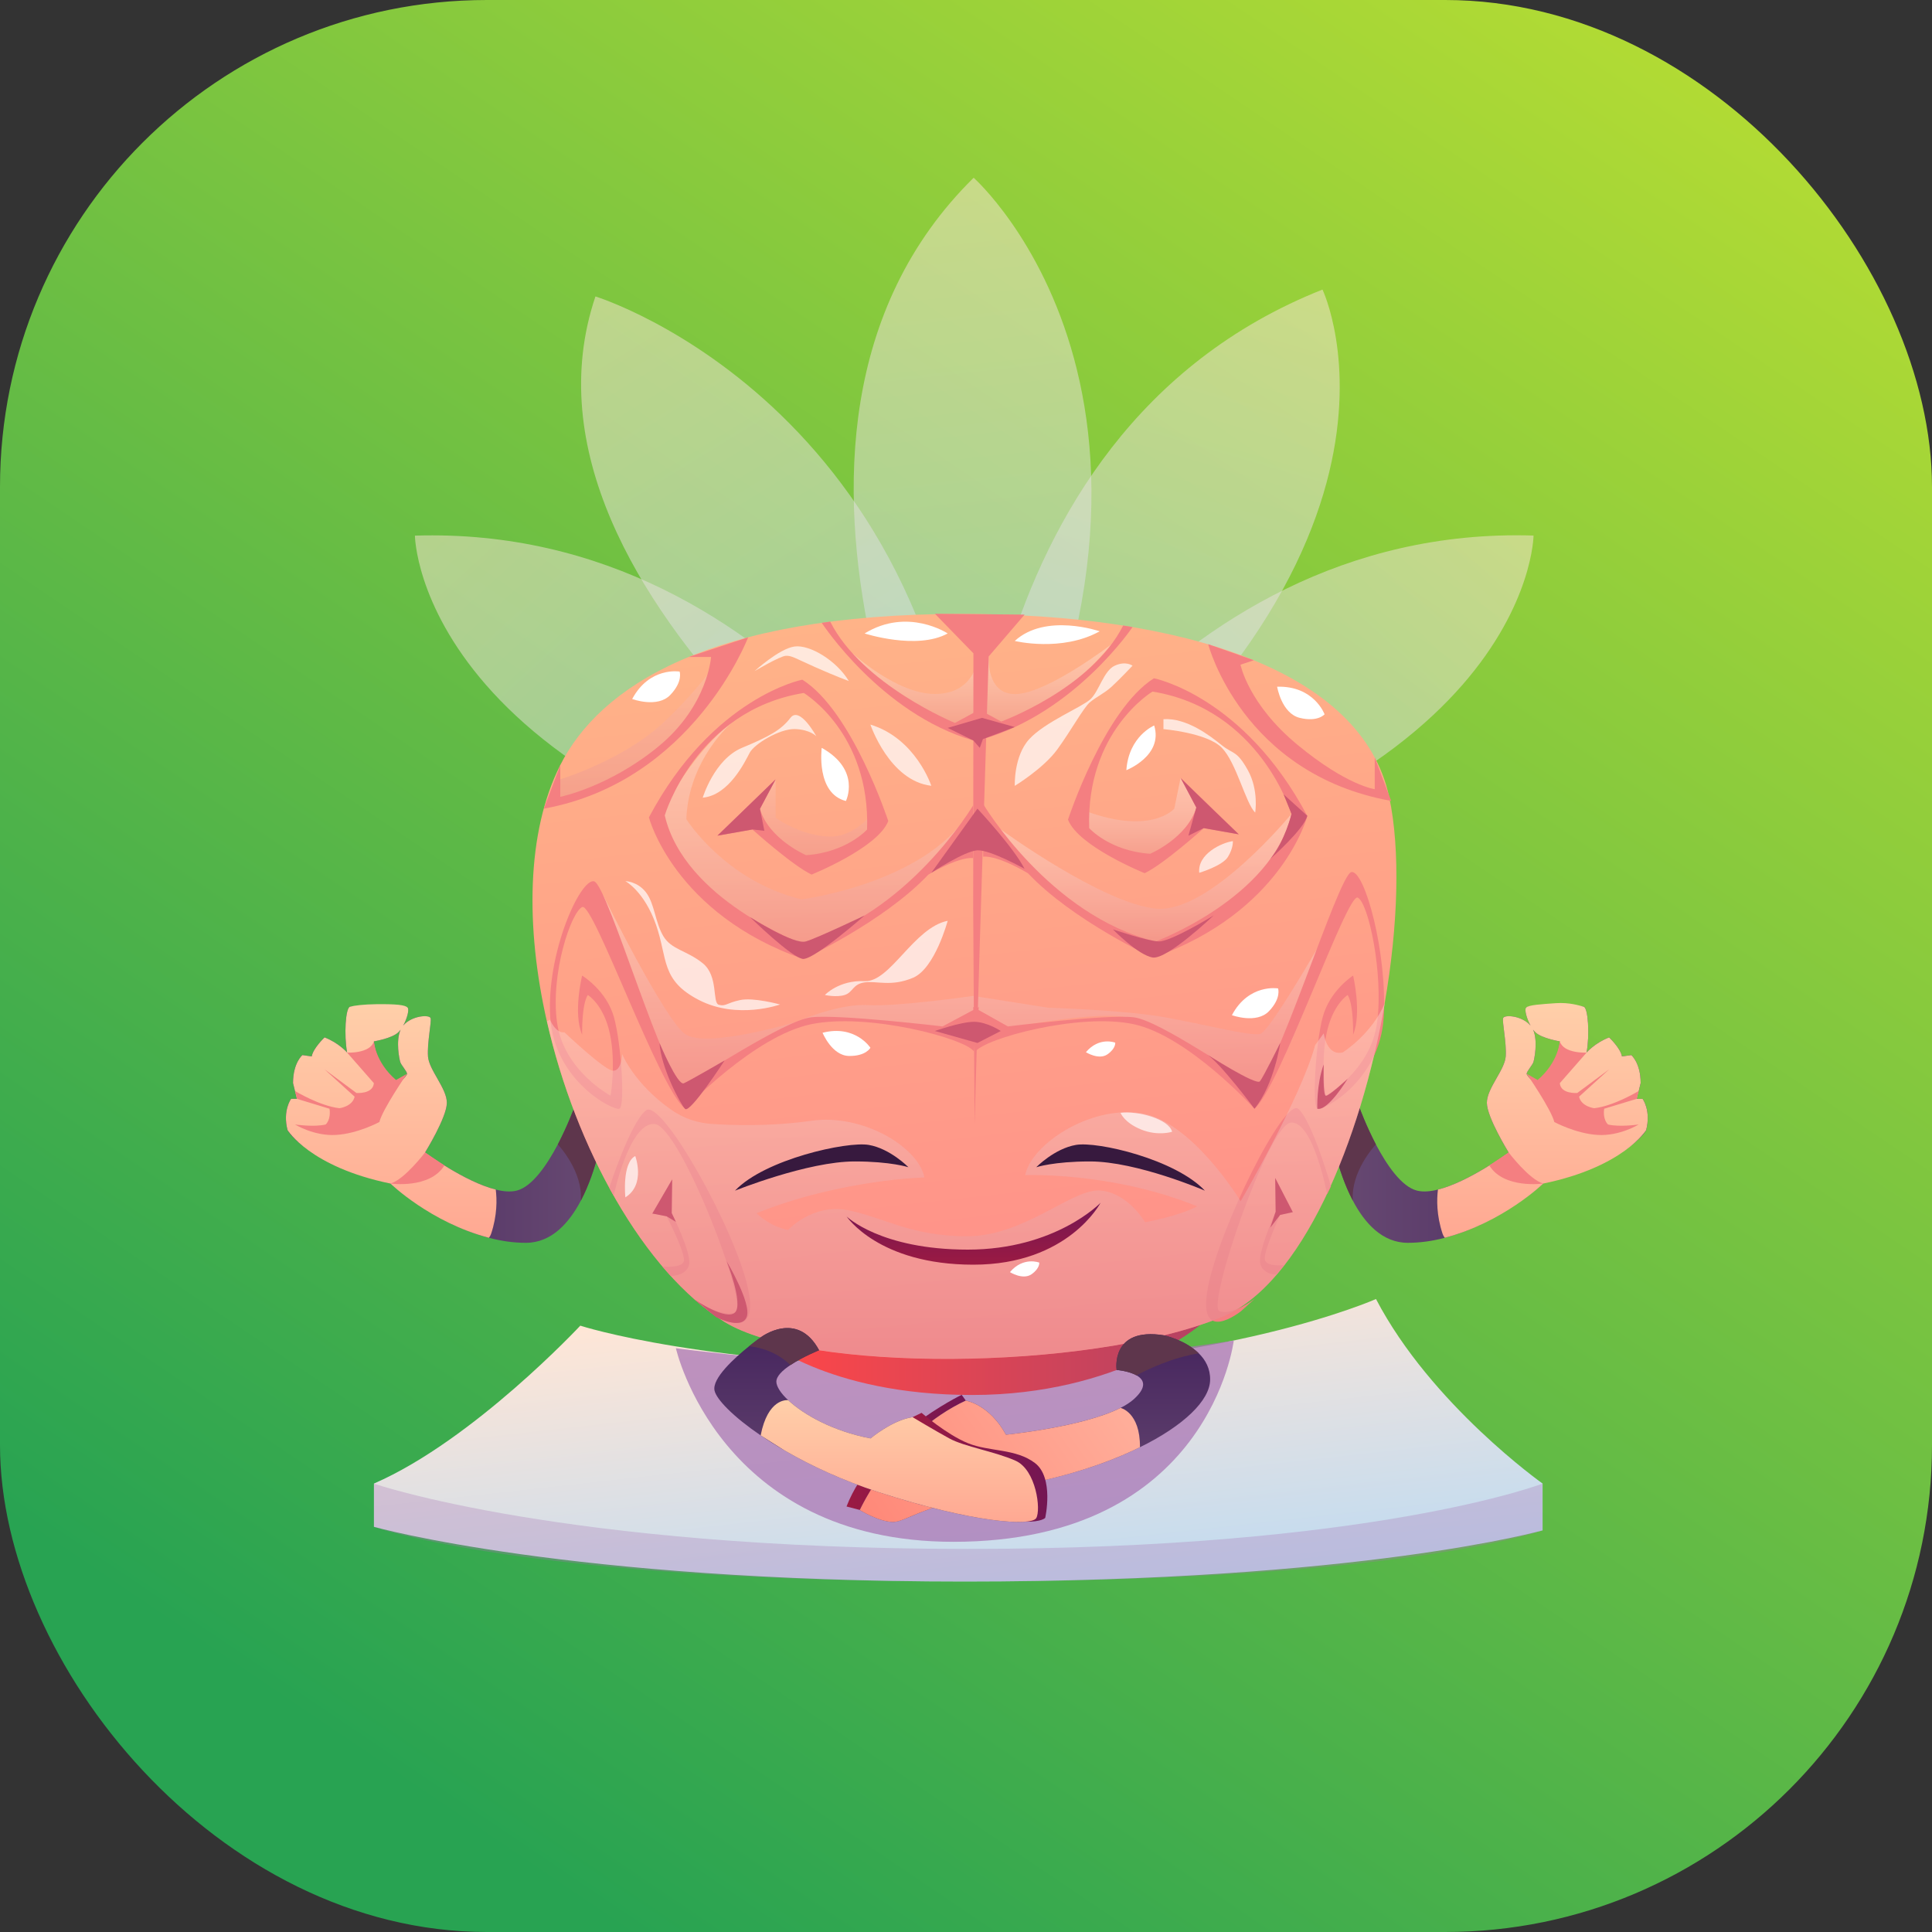 <svg width="250" height="250" viewBox="0 0 250 250" fill="none" xmlns="http://www.w3.org/2000/svg">
<rect x="0" y="0" width="250" height="250" fill="#333333" stroke="none"/>
<rect width="250" height="250" rx="63" fill="url(#paint0_linear_12_2976)"/>
<g clip-path="url(#clip0_12_2976)">
<path opacity="0.5" fill-rule="evenodd" clip-rule="evenodd" d="M125.03 117.05C125.03 117.05 91.63 56.86 125.99 23C125.99 23 160.92 53.94 125.03 117.05Z" fill="url(#paint1_linear_12_2976)"/>
<path opacity="0.5" fill-rule="evenodd" clip-rule="evenodd" d="M125.51 117.38C125.51 117.38 123.33 56.42 171.13 37.47C171.13 37.47 188.64 73.92 125.51 117.38Z" fill="url(#paint2_linear_12_2976)"/>
<path opacity="0.5" fill-rule="evenodd" clip-rule="evenodd" d="M125.69 117.55C125.69 117.55 149.45 67.78 198.44 69.3C198.44 69.3 198.14 104.75 125.69 117.55Z" fill="url(#paint3_linear_12_2976)"/>
<path opacity="0.5" fill-rule="evenodd" clip-rule="evenodd" d="M126.44 117.55C126.44 117.55 102.68 67.79 53.69 69.31C53.69 69.31 53.99 104.76 126.44 117.56V117.55Z" fill="url(#paint4_linear_12_2976)"/>
<path opacity="0.5" fill-rule="evenodd" clip-rule="evenodd" d="M125.71 117.27C125.71 117.27 63.81 77.63 77.05 38.36C77.05 38.36 124.93 53.06 125.71 117.26V117.27Z" fill="url(#paint5_linear_12_2976)"/>
<path fill-rule="evenodd" clip-rule="evenodd" d="M178.04 168.1C178.04 168.1 158.11 176.9 124.81 176.9C91.51 176.9 75.09 171.54 75.09 171.54C75.09 171.54 61.26 186.37 48.39 191.97V197.57C48.39 197.57 73.46 204.65 124.82 204.65C176.18 204.65 199.61 198.03 199.61 198.03V191.97C199.61 191.97 185.19 181.76 178.05 168.09L178.04 168.1Z" fill="url(#paint6_linear_12_2976)"/>
<g style="mix-blend-mode:multiply" opacity="0.3">
<path fill-rule="evenodd" clip-rule="evenodd" d="M48.38 191.98C48.38 191.98 72.89 200.43 125.24 200.43C177.59 200.43 199.6 191.98 199.6 191.98V198.04C199.6 198.04 181.41 204.66 124.81 204.66C68.21 204.66 48.38 197.58 48.38 197.58V191.98Z" fill="#A772B3"/>
</g>
<g style="mix-blend-mode:multiply" opacity="0.72">
<path fill-rule="evenodd" clip-rule="evenodd" d="M87.46 174.46C87.46 174.46 93.08 199.51 123.36 199.51C156.56 199.51 159.65 173.46 159.65 173.46C159.65 173.46 138.06 176.89 121.84 176.89C105.62 176.89 87.46 174.46 87.46 174.46Z" fill="#A772B3"/>
</g>
<path fill-rule="evenodd" clip-rule="evenodd" d="M212.55 142.19H211.8L212.3 140.15C212.3 137.53 211.09 136.53 211.09 136.53L209.88 136.7C209.71 135.65 208.22 134.24 208.22 134.24C206.38 134.95 205.3 136.2 205.3 136.2C205.72 133.94 205.51 130.4 204.92 130.26C204.34 130.12 203.34 130.28 201.55 130.4C199.76 130.53 197.76 130.03 197.46 130.4C197.25 130.68 197.55 131.81 198.05 132.71C196.93 131.4 194.62 131.26 194.5 131.76C194.37 132.26 194.96 134.93 194.84 136.7C194.72 138.46 192.4 140.82 192.4 142.7C192.4 144.58 195.22 149.13 195.22 149.13C195.22 149.13 190.1 152.93 186.07 153.93C185.06 154.19 184.12 154.26 183.34 154.06C181.33 153.54 179.42 150.7 178.04 148.09C176.76 145.64 175.94 143.39 175.94 143.39L172.23 146.64C172.23 146.64 172.95 151.34 175.04 155.33C176.58 158.27 178.87 160.82 182.17 160.82C183.8 160.82 185.41 160.58 186.95 160.17C194.49 158.2 200.51 152.42 200.51 152.42C210.92 150.28 213.01 146.24 213.01 146.24C213.67 143.7 212.55 142.19 212.55 142.19ZM198.6 140.15C198.6 140.15 197.55 139.24 197.55 138.94C197.55 138.64 198.3 137.82 198.42 137.44C198.53 137.11 199.04 134.71 198.38 133.24C198.48 133.36 198.57 133.48 198.67 133.57C199.51 134.38 201.84 134.75 201.84 134.75C201.46 138.49 198.6 140.15 198.6 140.15Z" fill="url(#paint7_linear_12_2976)"/>
<path fill-rule="evenodd" clip-rule="evenodd" d="M212.55 142.19H211.8L212.3 140.15C212.3 137.53 211.09 136.53 211.09 136.53L209.88 136.7C209.71 135.65 208.22 134.24 208.22 134.24C206.38 134.95 205.3 136.2 205.3 136.2C205.72 133.94 205.51 130.4 204.92 130.26C204.34 130.12 203.11 129.69 201.32 129.81C199.53 129.94 197.76 130.03 197.46 130.4C197.25 130.68 197.55 131.81 198.05 132.71C196.93 131.4 194.62 131.26 194.5 131.76C194.37 132.26 194.96 134.93 194.84 136.7C194.72 138.46 192.4 140.82 192.4 142.7C192.4 144.58 195.22 149.13 195.22 149.13C195.22 149.13 190.1 152.93 186.07 153.93C185.91 155.19 185.87 157.25 186.67 159.65C186.73 159.83 186.82 160 186.95 160.17C194.49 158.2 199.7 153.15 199.7 153.15C210.11 151.01 213.01 146.24 213.01 146.24C213.67 143.7 212.55 142.19 212.55 142.19ZM198.6 140.15C198.6 140.15 197.55 139.24 197.55 138.94C197.55 138.64 198.3 137.82 198.42 137.44C198.53 137.11 199.04 134.71 198.38 133.24C198.48 133.36 198.57 133.48 198.67 133.57C199.51 134.38 201.84 134.75 201.84 134.75C201.46 138.49 198.6 140.15 198.6 140.15Z" fill="url(#paint8_linear_12_2976)"/>
<path fill-rule="evenodd" clip-rule="evenodd" d="M197.55 138.94C197.55 138.94 200.71 143.51 201.13 145.19C201.13 145.19 203.92 146.7 206.75 146.86C209.58 147.03 212.04 145.51 212.04 145.51C212.04 145.51 209.58 145.87 208.08 145.51C208.08 145.51 207.37 144.92 207.58 143.47L211.79 142.19L212.04 141.18C212.04 141.18 208.79 143.14 206.29 143.4C206.29 143.4 204.62 143.2 204.33 141.91L208.24 138.36L204.1 141.43C204.1 141.43 201.96 141.61 201.84 140.16L205.3 136.21C205.3 136.21 202.34 136.36 201.84 134.76C201.84 134.76 201.67 137.45 198.97 139.75L197.56 138.95L197.55 138.94Z" fill="#F47F81"/>
<path fill-rule="evenodd" clip-rule="evenodd" d="M195.22 149.13C195.22 149.13 197.88 152.64 199.69 153.15C199.69 153.15 194.6 153.88 192.72 150.81L195.22 149.13Z" fill="#F47F81"/>
<g style="mix-blend-mode:multiply">
<path fill-rule="evenodd" clip-rule="evenodd" d="M175.06 155.35L175.04 155.33C172.95 151.34 172.23 146.64 172.23 146.64L175.94 143.39C175.94 143.39 176.76 145.64 178.04 148.09C177.84 148.3 174.78 151.63 175.06 155.35Z" fill="#5E364C"/>
</g>
<path fill-rule="evenodd" clip-rule="evenodd" d="M37.67 142.19H38.42L37.92 140.15C37.92 137.53 39.13 136.53 39.13 136.53L40.34 136.7C40.51 135.65 42 134.24 42 134.24C43.84 134.95 44.92 136.2 44.92 136.2C44.5 133.94 44.71 130.4 45.3 130.26C45.88 130.12 46.88 130.28 48.67 130.4C50.46 130.53 52.46 130.03 52.76 130.4C52.97 130.68 52.67 131.81 52.17 132.71C53.29 131.4 55.6 131.26 55.72 131.76C55.85 132.26 55.26 134.93 55.38 136.7C55.5 138.46 57.82 140.82 57.82 142.7C57.82 144.58 55 149.13 55 149.13C55 149.13 60.12 152.93 64.15 153.93C65.16 154.19 66.1 154.26 66.88 154.06C68.89 153.54 70.8 150.7 72.18 148.09C73.46 145.64 74.28 143.39 74.28 143.39L77.99 146.64C77.99 146.64 77.27 151.34 75.18 155.33C73.64 158.27 71.35 160.82 68.05 160.82C66.42 160.82 64.81 160.58 63.27 160.17C55.73 158.2 49.71 152.42 49.71 152.42C39.3 150.28 37.21 146.24 37.21 146.24C36.55 143.7 37.67 142.19 37.67 142.19ZM51.62 140.15C51.62 140.15 52.67 139.24 52.67 138.94C52.67 138.64 51.92 137.82 51.8 137.44C51.69 137.11 51.18 134.71 51.84 133.24C51.74 133.36 51.65 133.48 51.55 133.57C50.71 134.38 48.38 134.75 48.38 134.75C48.76 138.49 51.62 140.15 51.62 140.15Z" fill="url(#paint9_linear_12_2976)"/>
<path fill-rule="evenodd" clip-rule="evenodd" d="M37.67 142.19H38.42L37.92 140.15C37.92 137.53 39.13 136.53 39.13 136.53L40.34 136.7C40.51 135.65 42 134.24 42 134.24C43.84 134.95 44.92 136.2 44.92 136.2C44.5 133.94 44.71 130.4 45.3 130.26C45.88 130.12 46.99 129.96 48.78 129.94C51.26 129.92 52.46 130.03 52.76 130.4C52.97 130.68 52.67 131.81 52.17 132.71C53.29 131.4 55.6 131.26 55.72 131.76C55.85 132.26 55.26 134.93 55.38 136.7C55.5 138.46 57.82 140.82 57.82 142.7C57.82 144.58 55 149.13 55 149.13C55 149.13 60.12 152.93 64.15 153.93C64.31 155.19 64.35 157.25 63.55 159.65C63.49 159.83 63.4 160 63.27 160.17C55.73 158.2 50.52 153.15 50.52 153.15C40.11 151.01 37.21 146.24 37.21 146.24C36.55 143.7 37.67 142.19 37.67 142.19ZM51.62 140.15C51.62 140.15 52.67 139.24 52.67 138.94C52.67 138.64 51.92 137.82 51.8 137.44C51.69 137.11 51.18 134.71 51.84 133.24C51.74 133.36 51.65 133.48 51.55 133.57C50.71 134.38 48.38 134.75 48.38 134.75C48.76 138.49 51.62 140.15 51.62 140.15Z" fill="url(#paint10_linear_12_2976)"/>
<path fill-rule="evenodd" clip-rule="evenodd" d="M52.67 138.94C52.67 138.94 49.51 143.51 49.09 145.19C49.09 145.19 46.3 146.7 43.47 146.86C40.64 147.03 38.18 145.51 38.18 145.51C38.18 145.51 40.64 145.87 42.14 145.51C42.14 145.51 42.85 144.92 42.64 143.47L38.43 142.19L38.18 141.18C38.18 141.18 41.43 143.14 43.93 143.4C43.93 143.4 45.6 143.2 45.89 141.91L41.98 138.36L46.12 141.43C46.12 141.43 48.26 141.61 48.38 140.16L44.92 136.21C44.92 136.21 47.88 136.36 48.38 134.76C48.38 134.76 48.55 137.45 51.25 139.75L52.66 138.95L52.67 138.94Z" fill="#F47F81"/>
<path fill-rule="evenodd" clip-rule="evenodd" d="M55 149.13C55 149.13 52.34 152.64 50.53 153.15C50.53 153.15 55.62 153.88 57.5 150.81L55 149.13Z" fill="#F47F81"/>
<g style="mix-blend-mode:multiply">
<path fill-rule="evenodd" clip-rule="evenodd" d="M75.16 155.35L75.18 155.33C77.27 151.34 77.99 146.64 77.99 146.64L74.28 143.39C74.28 143.39 73.46 145.64 72.18 148.09C72.38 148.3 75.44 151.63 75.16 155.35Z" fill="#5E364C"/>
</g>
<path fill-rule="evenodd" clip-rule="evenodd" d="M124.98 181.24L124.44 180.49C124.44 180.49 112.98 186.01 109.54 194.94L111.27 195.39C111.27 195.39 117.27 184.78 124.99 181.23L124.98 181.24Z" fill="url(#paint11_linear_12_2976)"/>
<path fill-rule="evenodd" clip-rule="evenodd" d="M98.43 173.06C98.43 173.06 106.83 180.51 125.81 180.51C144.79 180.51 155.31 171.44 155.31 171.44L98.43 173.06Z" fill="url(#paint12_linear_12_2976)"/>
<path fill-rule="evenodd" clip-rule="evenodd" d="M179.18 129.8C176.09 147.65 168.43 166.26 158 170.47C140.47 177.54 104.12 177.54 93.69 171.02C83.31 164.53 74.46 148.5 70.76 132.15C68.01 120.02 68.1 107.72 72.49 99.02C77.56 88.95 91.68 79.44 124.41 79.44C152.9 79.44 176.24 86.69 179.76 103.13C181.22 109.98 180.93 119.76 179.18 129.8Z" fill="url(#paint13_linear_12_2976)"/>
<path style="mix-blend-mode:multiply" opacity="0.3" fill-rule="evenodd" clip-rule="evenodd" d="M94.66 93.55C94.66 93.55 89.1 98.25 88.81 106C88.81 106 93.83 113.99 103.72 116.38C103.72 116.38 120.78 114.19 125.94 104.18C125.94 104.18 117.51 119.68 103.8 122.95C103.8 122.95 89.13 118.49 85.31 105.81C85.31 105.81 89 97.91 94.66 93.54V93.55Z" fill="url(#paint14_linear_12_2976)"/>
<path style="mix-blend-mode:multiply" opacity="0.3" fill-rule="evenodd" clip-rule="evenodd" d="M100.37 100.84V105.82C100.37 105.82 103.43 108.06 107.15 108.25C110.86 108.45 113.37 104.63 113.37 104.63C113.37 104.63 113.47 111.15 104.97 111.71C104.97 111.71 99.9 109.28 97.63 105.99C97.63 105.99 98.87 102.82 100.38 100.83L100.37 100.84Z" fill="url(#paint15_linear_12_2976)"/>
<path style="mix-blend-mode:multiply" opacity="0.3" fill-rule="evenodd" clip-rule="evenodd" d="M77.99 115.72C77.99 115.72 85.95 131.89 88.66 133.81C91.37 135.73 102.93 132.26 102.93 132.26C102.93 132.26 89.33 141.88 87.96 141.23C86.59 140.58 78.63 119.39 78 115.72H77.99Z" fill="url(#paint16_linear_12_2976)"/>
<path style="mix-blend-mode:multiply" opacity="0.3" fill-rule="evenodd" clip-rule="evenodd" d="M72.5 100.84C72.5 100.84 80.51 98.43 85.79 93.55C91.07 88.67 94.54 83.21 94.54 83.21C94.54 83.21 89.55 102.14 70.77 103.58L72.5 100.83V100.84Z" fill="url(#paint17_linear_12_2976)"/>
<path style="mix-blend-mode:multiply" opacity="0.3" fill-rule="evenodd" clip-rule="evenodd" d="M129.5 107.33C129.5 107.33 142.71 116.96 149.63 117.58C156.56 118.2 167.11 105.32 167.11 105.32C167.11 105.32 164.5 119.25 149.53 121.82C149.53 121.82 138.8 121.25 129.5 107.33Z" fill="url(#paint18_linear_12_2976)"/>
<path style="mix-blend-mode:multiply" opacity="0.3" fill-rule="evenodd" clip-rule="evenodd" d="M152.77 100.66L151.95 104.64C151.95 104.64 148.84 108.32 139.67 104.64L140.15 107.33C140.15 107.33 146.48 111.25 148.31 111.48C150.14 111.71 155.61 105.32 155.61 105.32L152.76 100.66H152.77Z" fill="url(#paint19_linear_12_2976)"/>
<path style="mix-blend-mode:multiply" opacity="0.3" fill-rule="evenodd" clip-rule="evenodd" d="M103.75 131.94C103.75 131.94 108.74 129.83 112.33 130.06C115.92 130.3 125.94 128.87 125.94 128.87L135.64 130.4C135.64 130.4 145.44 130.69 150.71 131.63C155.97 132.57 161.62 134.07 163.04 133.8C164.46 133.53 173.43 117.57 173.43 117.57C173.43 117.57 166.3 140.17 162.87 141.26C162.87 141.26 150.81 132.63 145.81 131.64C140.81 130.65 126.48 133.81 126.48 133.81L120.98 133.42C120.98 133.42 111.68 131.03 103.76 131.95L103.75 131.94Z" fill="url(#paint20_linear_12_2976)"/>
<path style="mix-blend-mode:multiply" opacity="0.3" fill-rule="evenodd" clip-rule="evenodd" d="M110.31 84.53C110.31 84.53 116 89.8 120.98 89.8C125.96 89.8 126.48 85.5 126.48 85.5L127.94 84.94C127.94 84.94 127.55 90.12 131.7 89.8C135.84 89.48 143.83 83.37 143.83 83.37C143.83 83.37 135.32 93.95 126.78 94.34C118.23 94.74 110.31 84.53 110.31 84.53Z" fill="url(#paint21_linear_12_2976)"/>
<path fill-rule="evenodd" clip-rule="evenodd" d="M120.98 79.42L125.96 84.54L125.93 117.46L126.11 145.44L126.78 122.24L127.94 84.94L132.58 79.53L120.98 79.42Z" fill="#F47F81"/>
<path fill-rule="evenodd" clip-rule="evenodd" d="M125.94 104.19C125.94 104.19 117.35 118.66 103.6 122.01C103.6 122.01 88.53 116.39 86.02 105.51C86.02 105.51 90.03 91.94 104.01 89.67C104.01 89.67 112.62 94.81 112.2 107.34C112.2 107.34 109.57 110.3 104.31 110.66C104.31 110.66 99.53 108.63 98.33 104.68L100.36 100.85L92.83 108.14L97.37 107.34C97.37 107.34 102.51 111.97 105.02 113.17C105.02 113.17 113.63 109.7 114.94 106.24C114.94 106.24 110.28 92.01 103.82 87.95C103.82 87.95 92.22 90.22 83.97 105.77C83.97 105.77 87.2 118.24 103.94 124.1C103.94 124.1 114.32 119.32 120.12 113.18C120.12 113.18 123.91 110.87 125.92 111.03V104.21L125.94 104.19Z" fill="#F47F81"/>
<path fill-rule="evenodd" clip-rule="evenodd" d="M126.66 130.31L121.97 132.82C121.97 132.82 108.53 131.22 104.97 131.64C101.41 132.06 90.73 139.37 88.5 140.18C86.27 140.99 78.66 114.4 76.86 114.04C75.06 113.68 70.68 123.38 71.2 131.64C71.72 139.91 79.45 143.81 80.17 143.46C80.89 143.1 80.41 135.13 79.45 131.64C78.49 128.16 75.33 126.24 75.33 126.24C75.33 126.24 74.12 131.1 75.33 133.89C75.33 133.89 75.24 130.02 76.06 128.75C76.06 128.75 78.13 129.98 78.93 133.81C79.73 137.64 79.01 141.78 79.01 141.78C79.01 141.78 72.94 138.57 72.08 132.29C71.21 126.01 73.89 118.03 75.34 117.37C76.79 116.71 85.32 140.94 88.66 143.47C88.66 143.47 97.61 134.04 104.97 132.53C112.33 131.02 124.81 134.36 126.02 136.04L126.66 130.3V130.31Z" fill="#F47F81"/>
<path fill-rule="evenodd" clip-rule="evenodd" d="M72.5 99.01V103.11C72.5 103.11 78.85 101.83 85.23 96.57C91.61 91.31 92.01 85.01 92.01 85.01H89.11L96.81 82.46C96.81 82.46 89.71 101.14 70.37 104.64L72.5 99.01Z" fill="#F47F81"/>
<path fill-rule="evenodd" clip-rule="evenodd" d="M106.33 80.59C106.33 80.59 113.98 92.35 125.95 95.82L126.66 91.87L123.57 93.55C123.57 93.55 111.55 88.62 107.43 80.44L106.34 80.59H106.33Z" fill="#F47F81"/>
<path fill-rule="evenodd" clip-rule="evenodd" d="M78.84 153.69C78.84 153.69 81.55 145.28 83.59 143.68C85.63 142.09 95.19 159.14 96.81 166.8C98.43 174.45 91.95 169.83 91.95 169.83L89.95 168.22C89.95 168.22 93.17 170.48 95.12 169.84C97.07 169.2 88.01 145.75 84.72 145.45C81.43 145.15 79.41 154.72 79.41 154.72L78.84 153.7V153.69Z" fill="#F47F81"/>
<path fill-rule="evenodd" clip-rule="evenodd" d="M85.71 163.88C85.71 163.88 88.12 164.15 88.47 163.25C88.83 162.35 86.26 157.39 86.26 157.39L84.41 157.03L86.98 152.6L86.92 156.97C86.92 156.97 89.37 161.87 89.19 163.49C89.01 165.1 86.8 165.12 86.8 165.12L85.71 163.88Z" fill="#F47F81"/>
<path fill-rule="evenodd" clip-rule="evenodd" d="M127.2 104.01C127.2 104.01 135.79 118.48 149.54 121.83C149.54 121.83 164.61 116.21 167.12 105.33C167.12 105.33 163.11 91.76 149.13 89.49C149.13 89.49 140.52 94.63 140.94 107.16C140.94 107.16 143.57 110.12 148.83 110.48C148.83 110.48 153.61 108.45 154.81 104.5L152.78 100.67L160.31 107.96L155.77 107.16C155.77 107.16 150.63 111.79 148.12 112.99C148.12 112.99 139.51 109.52 138.2 106.06C138.2 106.06 142.86 91.83 149.32 87.77C149.32 87.77 160.92 90.04 169.17 105.59C169.17 105.59 165.94 118.06 149.2 123.92C149.2 123.92 138.82 119.14 133.02 113C133.02 113 129.23 110.69 127.22 110.85V104.03L127.2 104.01Z" fill="#F47F81"/>
<path fill-rule="evenodd" clip-rule="evenodd" d="M125.94 130.31L130.43 132.82C130.43 132.82 143.3 131.22 146.71 131.64C150.12 132.06 160.35 139.37 162.48 140.18C164.62 140.99 173.14 113.21 174.86 112.85C176.58 112.49 179.54 123.37 179.05 131.64C178.56 139.91 171.15 143.81 170.46 143.46C169.77 143.1 170.23 135.13 171.15 131.64C172.07 128.16 175.09 126.24 175.09 126.24C175.09 126.24 176.25 131.1 175.09 133.89C175.09 133.89 175.18 130.02 174.39 128.75C174.39 128.75 172.41 129.98 171.64 133.81C170.87 137.64 171.56 141.78 171.56 141.78C171.56 141.78 177.37 138.57 178.2 132.29C179.03 126.01 177.08 116.8 175.69 116.15C174.3 115.49 165.53 140.94 162.32 143.47C162.32 143.47 153.75 134.04 146.7 132.53C139.65 131.02 127.39 134.39 126.23 136.07L125.93 130.3L125.94 130.31Z" fill="#F47F81"/>
<path fill-rule="evenodd" clip-rule="evenodd" d="M177.89 98.02V102.12C177.89 102.12 174.29 101.66 167.91 96.39C161.53 91.13 160.52 86.01 160.52 86.01L162.25 85.43L156.34 83.36C156.34 83.36 160.69 100.15 180.02 103.64L177.89 98.01V98.02Z" fill="#F47F81"/>
<path fill-rule="evenodd" clip-rule="evenodd" d="M146.55 81.14C146.55 81.14 139.15 92.17 127.18 95.64L126.47 91.69L129.56 93.37C129.56 93.37 141.21 89.12 145.34 80.94L146.55 81.14Z" fill="#F47F81"/>
<path fill-rule="evenodd" clip-rule="evenodd" d="M172.23 153.51C172.23 153.51 169.82 145.1 168.02 143.5C166.21 141.91 157.74 158.96 156.3 166.62C154.86 174.27 160.61 169.65 160.61 169.65L162.38 168.04C162.38 168.04 159.52 170.3 157.8 169.66C156.08 169.02 164.11 145.57 167.02 145.27C169.93 144.97 171.73 154.54 171.73 154.54L172.23 153.52V153.51Z" fill="#F47F81"/>
<path fill-rule="evenodd" clip-rule="evenodd" d="M166.14 163.7C166.14 163.7 164.01 163.97 163.69 163.07C163.37 162.17 165.65 157.21 165.65 157.21L167.29 156.85L165.01 152.42L165.06 156.79C165.06 156.79 162.89 161.69 163.05 163.31C163.21 164.92 165.17 164.94 165.17 164.94L166.14 163.7Z" fill="#F47F81"/>
<path style="mix-blend-mode:multiply" opacity="0.5" fill-rule="evenodd" clip-rule="evenodd" d="M173.75 136.18C171.66 136.69 171.29 133.72 171.29 133.72L170.18 135.23C168.38 141.96 160.54 155.44 160.54 155.44C160.54 155.44 154.22 145 147.57 144.04C140.93 143.08 133.45 148.11 132.66 152.06C132.66 152.06 143.75 151.62 154.66 156C154.66 156 154.76 156.04 154.92 156.1C152.53 157.38 148.17 158.16 148.17 158.16C148.17 158.16 146.01 154.38 142.41 154.06C138.81 153.73 132.65 159.93 125.22 159.97C117.79 160.01 114.01 157.36 109.54 156.57C105.08 155.78 101.98 159.16 101.98 159.16C100.16 158.81 98.77 157.81 97.89 156.99C108.79 152.61 119.62 152.36 119.62 152.36C118.82 148.41 111.62 144.07 104.97 145.03C98.33 145.99 92.01 145.42 92 145.43C90.4 145.31 88.58 144.82 86.81 143.57C82.01 140.19 80.51 136.4 80.51 136.4C80.51 136.4 80.44 138.6 79.33 138.55C78.22 138.51 73.04 133.58 73.04 133.58C71.89 133.73 71.17 131.96 71.17 131.96L70.78 132.14C74.48 148.5 83.33 164.53 93.71 171.01C104.14 177.52 140.48 177.52 158.02 170.46C168.45 166.25 176.11 147.64 179.2 129.8C177.49 133.84 173.77 136.17 173.77 136.17L173.75 136.18Z" fill="url(#paint22_linear_12_2976)"/>
<path fill-rule="evenodd" clip-rule="evenodd" d="M120.51 112.94L126.48 104.64C126.48 104.64 131.18 109.67 132.58 112.43C132.58 112.43 128.14 109.95 126.48 110.03C124.83 110.11 120.51 112.94 120.51 112.94Z" fill="#CE5870"/>
<path fill-rule="evenodd" clip-rule="evenodd" d="M120.98 133.41L126.48 134.96L129.5 133.41C129.5 133.41 127.74 132.23 126.04 132.22C124.34 132.22 120.97 133.41 120.97 133.41H120.98Z" fill="#CE5870"/>
<path fill-rule="evenodd" clip-rule="evenodd" d="M97.07 118.68C97.07 118.68 102.73 122.3 104.29 121.82C105.85 121.34 111.88 118.46 111.88 118.46C111.88 118.46 105.5 124.08 103.96 124.08C102.57 124.08 97.07 118.69 97.07 118.69V118.68Z" fill="#CE5870"/>
<path fill-rule="evenodd" clip-rule="evenodd" d="M98.34 104.66L98.91 107.51L97.38 107.33L92.84 108.13L100.37 100.84L98.34 104.66Z" fill="#CE5870"/>
<path fill-rule="evenodd" clip-rule="evenodd" d="M166.1 102.8L167.12 105.32C167.12 105.32 166.26 108.88 164.38 111.14C164.38 111.14 168.76 107.29 169.16 105.56L166.11 102.8H166.1Z" fill="#CE5870"/>
<path fill-rule="evenodd" clip-rule="evenodd" d="M152.77 100.66L154.8 104.49L153.78 108.14L155.75 107.16L160.29 107.96C160.29 107.96 154.69 102.58 152.76 100.67L152.77 100.66Z" fill="#CE5870"/>
<path fill-rule="evenodd" clip-rule="evenodd" d="M156.07 136.37C156.07 136.37 162.57 140.53 163.04 139.92C163.51 139.31 165.66 134.96 165.66 134.96C165.66 134.96 164.91 140.3 162.33 143.47C162.33 143.47 157.84 137.45 156.07 136.36V136.37Z" fill="#CE5870"/>
<path fill-rule="evenodd" clip-rule="evenodd" d="M85.34 134.97C85.34 134.97 87.69 140.55 88.49 140.18C89.29 139.81 93.76 137.23 93.76 137.23C93.76 137.23 89.28 144.13 88.65 143.49C88.03 142.85 85.53 138.13 85.34 134.98V134.97Z" fill="#CE5870"/>
<path fill-rule="evenodd" clip-rule="evenodd" d="M165.01 152.43L165.07 156.79L164.37 158.86L165.65 157.21L167.29 156.85L165.01 152.43Z" fill="#CE5870"/>
<path fill-rule="evenodd" clip-rule="evenodd" d="M84.41 157.03L86.98 152.61L86.92 156.97L87.46 158.11L86.26 157.39L84.41 157.03Z" fill="#CE5870"/>
<path fill-rule="evenodd" clip-rule="evenodd" d="M89.94 168.21C89.94 168.21 93.99 170.94 95.11 169.83C96.23 168.71 94.03 163.21 94.03 163.21C94.03 163.21 97.3 168.68 96.62 170.42C95.94 172.16 92.63 170.42 92.63 170.42L89.93 168.21H89.94Z" fill="#CE5870"/>
<path fill-rule="evenodd" clip-rule="evenodd" d="M171.29 137.72C171.29 137.72 171.15 141.76 171.57 141.79C171.99 141.82 174.39 139.59 174.39 139.59C174.39 139.59 171.83 143.82 170.46 143.47C170.46 143.47 170.34 140.3 171.29 137.73V137.72Z" fill="#CE5870"/>
<path fill-rule="evenodd" clip-rule="evenodd" d="M122.63 94.19L127.07 92.89L131.31 94.08L127.19 95.64L126.78 96.77L125.95 95.82L122.63 94.19Z" fill="#CE5870"/>
<path fill-rule="evenodd" clip-rule="evenodd" d="M144.04 120.27C144.04 120.27 148.38 121.76 149.93 121.82C151.48 121.88 157.04 118.46 157.04 118.46C157.04 118.46 151.05 124.18 149.17 123.9C147.29 123.62 144.03 120.28 144.03 120.28L144.04 120.27Z" fill="#CE5870"/>
<path fill-rule="evenodd" clip-rule="evenodd" d="M145.75 99.66C145.75 99.66 150.55 97.79 149.35 93.88C149.35 93.88 146.06 95.24 145.75 99.66Z" fill="white"/>
<path fill-rule="evenodd" clip-rule="evenodd" d="M106.33 96.77C106.33 96.77 105.55 102.66 109.46 103.65C109.46 103.65 111.46 99.64 106.33 96.77Z" fill="white"/>
<path fill-rule="evenodd" clip-rule="evenodd" d="M111.88 81.97C111.88 81.97 118.64 84.16 122.63 81.97C122.63 81.97 117.47 78.54 111.88 81.97Z" fill="white"/>
<path fill-rule="evenodd" clip-rule="evenodd" d="M131.31 82.94C131.31 82.94 137.36 84.42 142.3 81.69C142.3 81.69 135.3 79.27 131.31 82.94Z" fill="white"/>
<path fill-rule="evenodd" clip-rule="evenodd" d="M165.26 88.86C165.26 88.86 165.83 92.31 168.18 92.89C170.53 93.47 171.4 92.43 171.4 92.43C171.4 92.43 170.04 88.72 165.26 88.86Z" fill="white"/>
<path fill-rule="evenodd" clip-rule="evenodd" d="M81.8 90.45C81.8 90.45 85.08 91.67 86.74 89.92C88.41 88.17 87.94 86.9 87.94 86.9C87.94 86.9 84.05 86.24 81.8 90.46V90.45Z" fill="white"/>
<g style="mix-blend-mode:soft-light">
<path fill-rule="evenodd" clip-rule="evenodd" d="M159.4 131.36C159.4 131.36 162.59 132.54 164.21 130.84C165.83 129.14 165.38 127.9 165.38 127.9C165.38 127.9 161.6 127.25 159.41 131.36H159.4Z" fill="white"/>
</g>
<g style="mix-blend-mode:soft-light">
<path fill-rule="evenodd" clip-rule="evenodd" d="M140.51 136.15C140.51 136.15 142.17 137.2 143.29 136.44C144.41 135.67 144.31 134.92 144.31 134.92C144.31 134.92 142.25 134.1 140.51 136.16V136.15Z" fill="white"/>
</g>
<g style="mix-blend-mode:soft-light">
<path fill-rule="evenodd" clip-rule="evenodd" d="M130.68 164.61C130.68 164.61 132.34 165.66 133.46 164.9C134.58 164.13 134.48 163.38 134.48 163.38C134.48 163.38 132.42 162.56 130.68 164.62V164.61Z" fill="white"/>
</g>
<g style="mix-blend-mode:soft-light">
<path fill-rule="evenodd" clip-rule="evenodd" d="M106.44 133.64C106.44 133.64 107.65 136.6 109.85 136.64C112.06 136.68 112.63 135.58 112.63 135.58C112.63 135.58 110.67 132.55 106.44 133.64Z" fill="white"/>
</g>
<g style="mix-blend-mode:soft-light" opacity="0.7">
<path fill-rule="evenodd" clip-rule="evenodd" d="M150.55 93.06V94.35C150.55 94.35 156.22 94.82 158.11 96.77C160 98.72 161.18 103.93 162.42 105.15C162.42 105.15 162.91 102.25 161.47 99.66C160.03 97.07 159.6 97.63 158.1 96.43C156.61 95.23 153.58 92.87 150.54 93.06H150.55Z" fill="white"/>
</g>
<g style="mix-blend-mode:soft-light" opacity="0.7">
<path fill-rule="evenodd" clip-rule="evenodd" d="M159.52 108.84C158.09 109.05 154.94 110.49 155.18 112.94C155.18 112.94 158.17 112.05 158.89 110.89C159.61 109.73 159.53 108.84 159.53 108.84H159.52Z" fill="white"/>
</g>
<g style="mix-blend-mode:soft-light" opacity="0.7">
<path fill-rule="evenodd" clip-rule="evenodd" d="M131.31 101.68C131.31 101.68 131.16 97.85 133.19 95.64C135.22 93.43 139.95 91.52 141.08 90.5C142.21 89.48 142.81 86.79 144.25 86.14C145.68 85.48 146.55 86.14 146.55 86.14C146.55 86.14 144.78 88.01 143.83 88.87C142.88 89.73 141.88 90.17 141.05 90.86C140.22 91.55 138.61 94.51 136.81 96.98C135.01 99.45 131.31 101.69 131.31 101.69V101.68Z" fill="white"/>
</g>
<g style="mix-blend-mode:soft-light" opacity="0.7">
<path fill-rule="evenodd" clip-rule="evenodd" d="M106.74 128.75C106.74 128.75 108.56 126.8 111.88 126.96C115.2 127.12 118.23 120.04 122.63 119.15C122.63 119.15 120.98 125.33 118.15 126.52C115.32 127.72 113.44 126.9 111.88 127.12C110.32 127.34 110.38 128.42 109.3 128.75C108.22 129.09 106.74 128.75 106.74 128.75Z" fill="white"/>
</g>
<g style="mix-blend-mode:soft-light" opacity="0.7">
<path fill-rule="evenodd" clip-rule="evenodd" d="M112.63 93.76C112.63 93.76 115.08 101.05 120.51 101.68C120.51 101.68 118.51 95.55 112.63 93.76Z" fill="white"/>
</g>
<g style="mix-blend-mode:soft-light" opacity="0.7">
<path fill-rule="evenodd" clip-rule="evenodd" d="M80.92 114.02C80.92 114.02 83.37 115.31 84.9 119.7C86.42 124.08 85.48 126.85 90.46 129.41C95.44 131.97 100.94 129.98 100.94 129.98C100.94 129.98 97.51 129.03 95.76 129.41C94.01 129.78 93.92 130.26 93.02 130.02C92.13 129.78 93.01 126.31 90.93 124.64C88.86 122.97 86.88 122.9 85.83 121.13C84.78 119.36 84.7 116.91 83.59 115.47C82.48 114.04 80.93 114.02 80.93 114.02H80.92Z" fill="white"/>
</g>
<g style="mix-blend-mode:soft-light" opacity="0.7">
<path fill-rule="evenodd" clip-rule="evenodd" d="M145 144C147.17 143.71 151.25 144.78 151.67 146.45C151.67 146.45 149.84 147.05 147.64 146.15C145.45 145.25 145 144 145 144Z" fill="white"/>
</g>
<g style="mix-blend-mode:soft-light" opacity="0.7">
<path fill-rule="evenodd" clip-rule="evenodd" d="M90.93 103.23C90.93 103.23 92.42 98.27 96.01 96.77C99.6 95.28 101.09 94.44 102.29 92.88C103.49 91.33 105.63 95.27 105.63 95.27C105.63 95.27 104.83 94.4 102.85 94.34C100.87 94.29 97.62 96.27 97.02 97.39C96.42 98.51 94.36 102.9 90.93 103.22V103.23Z" fill="white"/>
</g>
<g style="mix-blend-mode:soft-light" opacity="0.7">
<path fill-rule="evenodd" clip-rule="evenodd" d="M97.62 86.86C97.62 86.86 100.81 83.94 102.8 83.66C104.79 83.38 108.27 85.5 109.84 88.13C109.84 88.13 108.1 87.49 105.49 86.33C102.88 85.17 102.44 84.82 101.68 84.86C100.92 84.9 97.61 86.86 97.61 86.86H97.62Z" fill="white"/>
</g>
<g style="mix-blend-mode:soft-light" opacity="0.7">
<path fill-rule="evenodd" clip-rule="evenodd" d="M80.92 154.94C80.92 154.94 80.46 150.51 82.2 149.59C82.2 149.59 83.59 153.27 80.92 154.94Z" fill="white"/>
</g>
<path fill-rule="evenodd" clip-rule="evenodd" d="M134.09 151.04C134.09 151.04 136.44 148.63 139.23 148.15C142.02 147.67 152.06 150 155.91 154.07C155.91 154.07 147.12 150.28 141.02 150.29C136.36 150.29 134.09 151.04 134.09 151.04Z" fill="#37193E"/>
<path fill-rule="evenodd" clip-rule="evenodd" d="M117.55 151.04C117.55 151.04 115.2 148.63 112.41 148.15C109.62 147.67 98.96 150 95.11 154.07C95.11 154.07 104.52 150.28 110.62 150.29C115.28 150.29 117.55 151.04 117.55 151.04Z" fill="#37193E"/>
<path fill-rule="evenodd" clip-rule="evenodd" d="M109.53 157.39C109.53 157.39 113.89 161.7 125.24 161.7C136.59 161.7 142.41 155.64 142.41 155.64C142.41 155.64 138.25 163.65 125.95 163.65C113.65 163.65 109.54 157.39 109.54 157.39H109.53Z" fill="url(#paint23_linear_12_2976)"/>
<path fill-rule="evenodd" clip-rule="evenodd" d="M156.59 178.57C156.54 181.22 153.19 184.48 147.51 187.27C143.8 189.1 139.11 190.72 133.69 191.84C133.33 191.92 132.95 192 132.58 192.07C126.71 193.19 123.07 194.27 120.67 195.12C117.56 196.23 116.54 196.96 115.51 196.94C113.67 196.9 111.26 195.4 111.26 195.4C111.26 195.4 111.74 194.33 112.72 192.75C114.09 190.5 116.47 187.21 119.88 184.44C121.38 183.22 123.08 182.11 124.98 181.24C124.98 181.24 128.01 181.7 130.17 185.65C130.17 185.65 140.09 184.67 145 182.18C145.68 181.84 146.26 181.46 146.71 181.06C148.5 179.45 148.03 178.51 147.06 177.97C146.05 177.4 144.49 177.27 144.49 177.27C144.49 177.27 143.65 171.67 150.62 172.79C150.62 172.79 153.35 173.37 155.12 175.12C155.98 175.96 156.62 177.09 156.59 178.57Z" fill="url(#paint24_linear_12_2976)"/>
<path fill-rule="evenodd" clip-rule="evenodd" d="M147.51 187.27C143.55 189.22 138.47 190.94 132.58 192.07C119.1 194.65 117.34 196.98 115.51 196.94C113.67 196.9 111.26 195.4 111.26 195.4C111.26 195.4 115.73 185.49 124.98 181.24C124.98 181.24 128.01 181.7 130.17 185.65C130.17 185.65 140.09 184.67 145 182.18C145 182.18 147.55 182.73 147.51 187.27Z" fill="url(#paint25_linear_12_2976)"/>
<path fill-rule="evenodd" clip-rule="evenodd" d="M134.09 196.44C133.59 197.29 128.78 197.19 120.67 195.12C118.55 194.58 116.2 193.9 113.65 193.07C113.34 192.97 113.03 192.86 112.72 192.75C108.49 191.31 104.75 189.55 101.67 187.77L101.53 187.69C100.4 187.03 99.36 186.38 98.43 185.74C94.85 183.3 92.71 181.08 92.46 179.94C92.12 178.36 95.05 175.71 96.93 174.2C97.79 173.51 98.43 173.06 98.43 173.06C98.43 173.06 103.15 169.44 105.99 174.72C105.99 174.72 103.89 175.56 102.28 176.64C101.26 177.31 100.44 178.09 100.46 178.82C100.49 179.43 101.02 180.28 101.99 181.18C103.99 183.06 107.81 185.21 112.65 186.13C112.65 186.13 115.46 183.76 118.09 183.38C118.09 183.38 118.86 183.84 119.88 184.44C120.8 184.98 121.92 185.63 122.84 186.13C124.78 187.2 128.72 187.82 131.4 189.01C132.48 189.49 133.23 190.6 133.69 191.84C134.39 193.69 134.47 195.81 134.09 196.44Z" fill="url(#paint26_linear_12_2976)"/>
<path fill-rule="evenodd" clip-rule="evenodd" d="M118.09 183.38L119.25 182.82C119.25 182.82 122.52 185.65 125.28 186.76C128.04 187.87 131.44 187.42 133.93 189.32C136.42 191.23 135.25 196.41 135.25 196.41C135.25 196.41 134.84 196.95 132.57 196.91C130.3 196.87 118.09 183.38 118.09 183.38Z" fill="url(#paint27_linear_12_2976)"/>
<path fill-rule="evenodd" clip-rule="evenodd" d="M134.09 196.44C133.46 197.51 125.96 197.07 113.65 193.07C109.04 191.57 104.97 189.68 101.67 187.77L101.53 187.69L98.43 185.74C99.35 181 101.77 181.16 101.99 181.18C103.99 183.06 107.81 185.21 112.65 186.13C112.65 186.13 115.46 183.76 118.09 183.38C118.09 183.38 120.9 185.07 122.84 186.13C124.78 187.2 128.72 187.82 131.4 189.01C134.09 190.2 134.72 195.38 134.09 196.44Z" fill="url(#paint28_linear_12_2976)"/>
<g style="mix-blend-mode:multiply">
<path fill-rule="evenodd" clip-rule="evenodd" d="M105.99 174.72C105.99 174.72 103.89 175.56 102.28 176.64C100.6 175.03 98.65 174.39 96.93 174.2C97.79 173.51 98.43 173.06 98.43 173.06C98.43 173.06 103.15 169.44 105.99 174.72Z" fill="#5E364C"/>
</g>
<g style="mix-blend-mode:multiply">
<path fill-rule="evenodd" clip-rule="evenodd" d="M155.12 175.12C151.68 175.67 148.51 177.19 147.06 177.97C146.05 177.4 144.49 177.27 144.49 177.27C144.49 177.27 143.65 171.67 150.62 172.79C150.62 172.79 153.35 173.37 155.12 175.12Z" fill="#5E364C"/>
</g>
</g>
<defs>
<linearGradient id="paint0_linear_12_2976" x1="51.546" y1="230.67" x2="207.474" y2="-2.20987e-06" gradientUnits="userSpaceOnUse">
<stop stop-color="#28A352"/>
<stop offset="1" stop-color="#B2DB34"/>
</linearGradient>
<linearGradient id="paint1_linear_12_2976" x1="131.67" y1="116.32" x2="121.37" y2="23.51" gradientUnits="userSpaceOnUse">
<stop offset="0.02" stop-color="#C2DBF0"/>
<stop offset="1" stop-color="#FFE6D6"/>
</linearGradient>
<linearGradient id="paint2_linear_12_2976" x1="137.162" y1="120.791" x2="162.336" y2="34.887" gradientUnits="userSpaceOnUse">
<stop offset="0.02" stop-color="#C2DBF0"/>
<stop offset="1" stop-color="#FFE6D6"/>
</linearGradient>
<linearGradient id="paint3_linear_12_2976" x1="135.456" y1="126.979" x2="192.982" y2="64.359" gradientUnits="userSpaceOnUse">
<stop offset="0.02" stop-color="#C2DBF0"/>
<stop offset="1" stop-color="#FFE6D6"/>
</linearGradient>
<linearGradient id="paint4_linear_12_2976" x1="116.847" y1="127.122" x2="59.322" y2="64.502" gradientUnits="userSpaceOnUse">
<stop offset="0.02" stop-color="#C2DBF0"/>
<stop offset="1" stop-color="#FFE6D6"/>
</linearGradient>
<linearGradient id="paint5_linear_12_2976" x1="125.875" y1="117.166" x2="77.313" y2="38.197" gradientUnits="userSpaceOnUse">
<stop offset="0.02" stop-color="#C2DBF0"/>
<stop offset="1" stop-color="#FFE6D6"/>
</linearGradient>
<linearGradient id="paint6_linear_12_2976" x1="125.42" y1="207.65" x2="120.84" y2="166.47" gradientUnits="userSpaceOnUse">
<stop offset="0.02" stop-color="#C2DBF0"/>
<stop offset="1" stop-color="#FFE6D6"/>
</linearGradient>
<linearGradient id="paint7_linear_12_2976" x1="172.23" y1="145.52" x2="213.22" y2="145.52" gradientUnits="userSpaceOnUse">
<stop stop-color="#684A72"/>
<stop offset="0.99" stop-color="#46255E"/>
</linearGradient>
<linearGradient id="paint8_linear_12_2976" x1="199.6" y1="160.17" x2="199.6" y2="129.79" gradientUnits="userSpaceOnUse">
<stop offset="0.02" stop-color="#FFA993"/>
<stop offset="1" stop-color="#FFCFA9"/>
</linearGradient>
<linearGradient id="paint9_linear_12_2976" x1="77.99" y1="23" x2="37" y2="23" gradientUnits="userSpaceOnUse">
<stop stop-color="#684A72"/>
<stop offset="0.99" stop-color="#46255E"/>
</linearGradient>
<linearGradient id="paint10_linear_12_2976" x1="50.62" y1="160.17" x2="50.62" y2="129.95" gradientUnits="userSpaceOnUse">
<stop offset="0.02" stop-color="#FFA993"/>
<stop offset="1" stop-color="#FFCFA9"/>
</linearGradient>
<linearGradient id="paint11_linear_12_2976" x1="109.53" y1="187.95" x2="124.98" y2="187.95" gradientUnits="userSpaceOnUse">
<stop stop-color="#9B1A43"/>
<stop offset="1" stop-color="#731653"/>
</linearGradient>
<linearGradient id="paint12_linear_12_2976" x1="98.43" y1="175.98" x2="155.3" y2="175.98" gradientUnits="userSpaceOnUse">
<stop offset="0.02" stop-color="#FF4748"/>
<stop offset="1" stop-color="#B54263"/>
</linearGradient>
<linearGradient id="paint13_linear_12_2976" x1="131.55" y1="175.69" x2="120.81" y2="78.94" gradientUnits="userSpaceOnUse">
<stop offset="0.02" stop-color="#FF8E89"/>
<stop offset="1" stop-color="#FFB388"/>
</linearGradient>
<linearGradient id="paint14_linear_12_2976" x1="105.63" y1="122.96" x2="105.63" y2="93.55" gradientUnits="userSpaceOnUse">
<stop offset="0.02" stop-color="#E08893"/>
<stop offset="0.33" stop-color="#ECB9BF"/>
<stop offset="0.62" stop-color="#F6DFE2"/>
<stop offset="0.85" stop-color="#FCF6F7"/>
<stop offset="1" stop-color="white"/>
</linearGradient>
<linearGradient id="paint15_linear_12_2976" x1="105.49" y1="111.72" x2="105.49" y2="100.84" gradientUnits="userSpaceOnUse">
<stop offset="0.02" stop-color="#E08893"/>
<stop offset="1" stop-color="#FFD1C7"/>
</linearGradient>
<linearGradient id="paint16_linear_12_2976" x1="90.46" y1="141.26" x2="90.46" y2="115.72" gradientUnits="userSpaceOnUse">
<stop offset="0.02" stop-color="#E08893"/>
<stop offset="1" stop-color="white"/>
</linearGradient>
<linearGradient id="paint17_linear_12_2976" x1="82.65" y1="103.58" x2="82.65" y2="83.21" gradientUnits="userSpaceOnUse">
<stop offset="0.02" stop-color="#E08893"/>
<stop offset="1" stop-color="#FFD1C7"/>
</linearGradient>
<linearGradient id="paint18_linear_12_2976" x1="148.31" y1="121.82" x2="148.31" y2="105.32" gradientUnits="userSpaceOnUse">
<stop offset="0.02" stop-color="#E08893"/>
<stop offset="0.33" stop-color="#ECB9BF"/>
<stop offset="0.62" stop-color="#F6DFE2"/>
<stop offset="0.85" stop-color="#FCF6F7"/>
<stop offset="1" stop-color="white"/>
</linearGradient>
<linearGradient id="paint19_linear_12_2976" x1="147.64" y1="111.49" x2="147.64" y2="100.66" gradientUnits="userSpaceOnUse">
<stop offset="0.02" stop-color="#E08893"/>
<stop offset="0.33" stop-color="#ECB9BF"/>
<stop offset="0.62" stop-color="#F6DFE2"/>
<stop offset="0.85" stop-color="#FCF6F7"/>
<stop offset="1" stop-color="white"/>
</linearGradient>
<linearGradient id="paint20_linear_12_2976" x1="138.59" y1="141.26" x2="138.59" y2="117.57" gradientUnits="userSpaceOnUse">
<stop offset="0.02" stop-color="#E08893"/>
<stop offset="1" stop-color="white"/>
</linearGradient>
<linearGradient id="paint21_linear_12_2976" x1="127.07" y1="94.35" x2="127.07" y2="83.37" gradientUnits="userSpaceOnUse">
<stop offset="0.02" stop-color="#E08893"/>
<stop offset="0.33" stop-color="#ECB9BF"/>
<stop offset="0.62" stop-color="#F6DFE2"/>
<stop offset="0.85" stop-color="#FCF6F7"/>
<stop offset="1" stop-color="white"/>
</linearGradient>
<linearGradient id="paint22_linear_12_2976" x1="124.98" y1="175.84" x2="124.98" y2="129.81" gradientUnits="userSpaceOnUse">
<stop offset="0.02" stop-color="#E08893"/>
<stop offset="1" stop-color="#FFD1C7"/>
</linearGradient>
<linearGradient id="paint23_linear_12_2976" x1="125.97" y1="163.66" x2="125.97" y2="155.65" gradientUnits="userSpaceOnUse">
<stop stop-color="#9B1A43"/>
<stop offset="1" stop-color="#731653"/>
</linearGradient>
<linearGradient id="paint24_linear_12_2976" x1="133.92" y1="196.95" x2="133.92" y2="172.65" gradientUnits="userSpaceOnUse">
<stop stop-color="#684A72"/>
<stop offset="0.99" stop-color="#46255E"/>
</linearGradient>
<linearGradient id="paint25_linear_12_2976" x1="114.23" y1="199.6" x2="143.42" y2="178.95" gradientUnits="userSpaceOnUse">
<stop offset="0.02" stop-color="#FF8979"/>
<stop offset="1" stop-color="#FFAE9A"/>
</linearGradient>
<linearGradient id="paint26_linear_12_2976" x1="113.37" y1="196.95" x2="113.37" y2="171.85" gradientUnits="userSpaceOnUse">
<stop stop-color="#684A72"/>
<stop offset="0.99" stop-color="#46255E"/>
</linearGradient>
<linearGradient id="paint27_linear_12_2976" x1="118.09" y1="189.87" x2="135.52" y2="189.87" gradientUnits="userSpaceOnUse">
<stop stop-color="#9B1A43"/>
<stop offset="1" stop-color="#731653"/>
</linearGradient>
<linearGradient id="paint28_linear_12_2976" x1="116.37" y1="196.94" x2="116.37" y2="181.18" gradientUnits="userSpaceOnUse">
<stop offset="0.02" stop-color="#FFA993"/>
<stop offset="1" stop-color="#FFCFA9"/>
</linearGradient>
<clipPath id="clip0_12_2976">
<rect width="176.22" height="181.66" fill="white" transform="translate(37 23)"/>
</clipPath>
</defs>
</svg>
